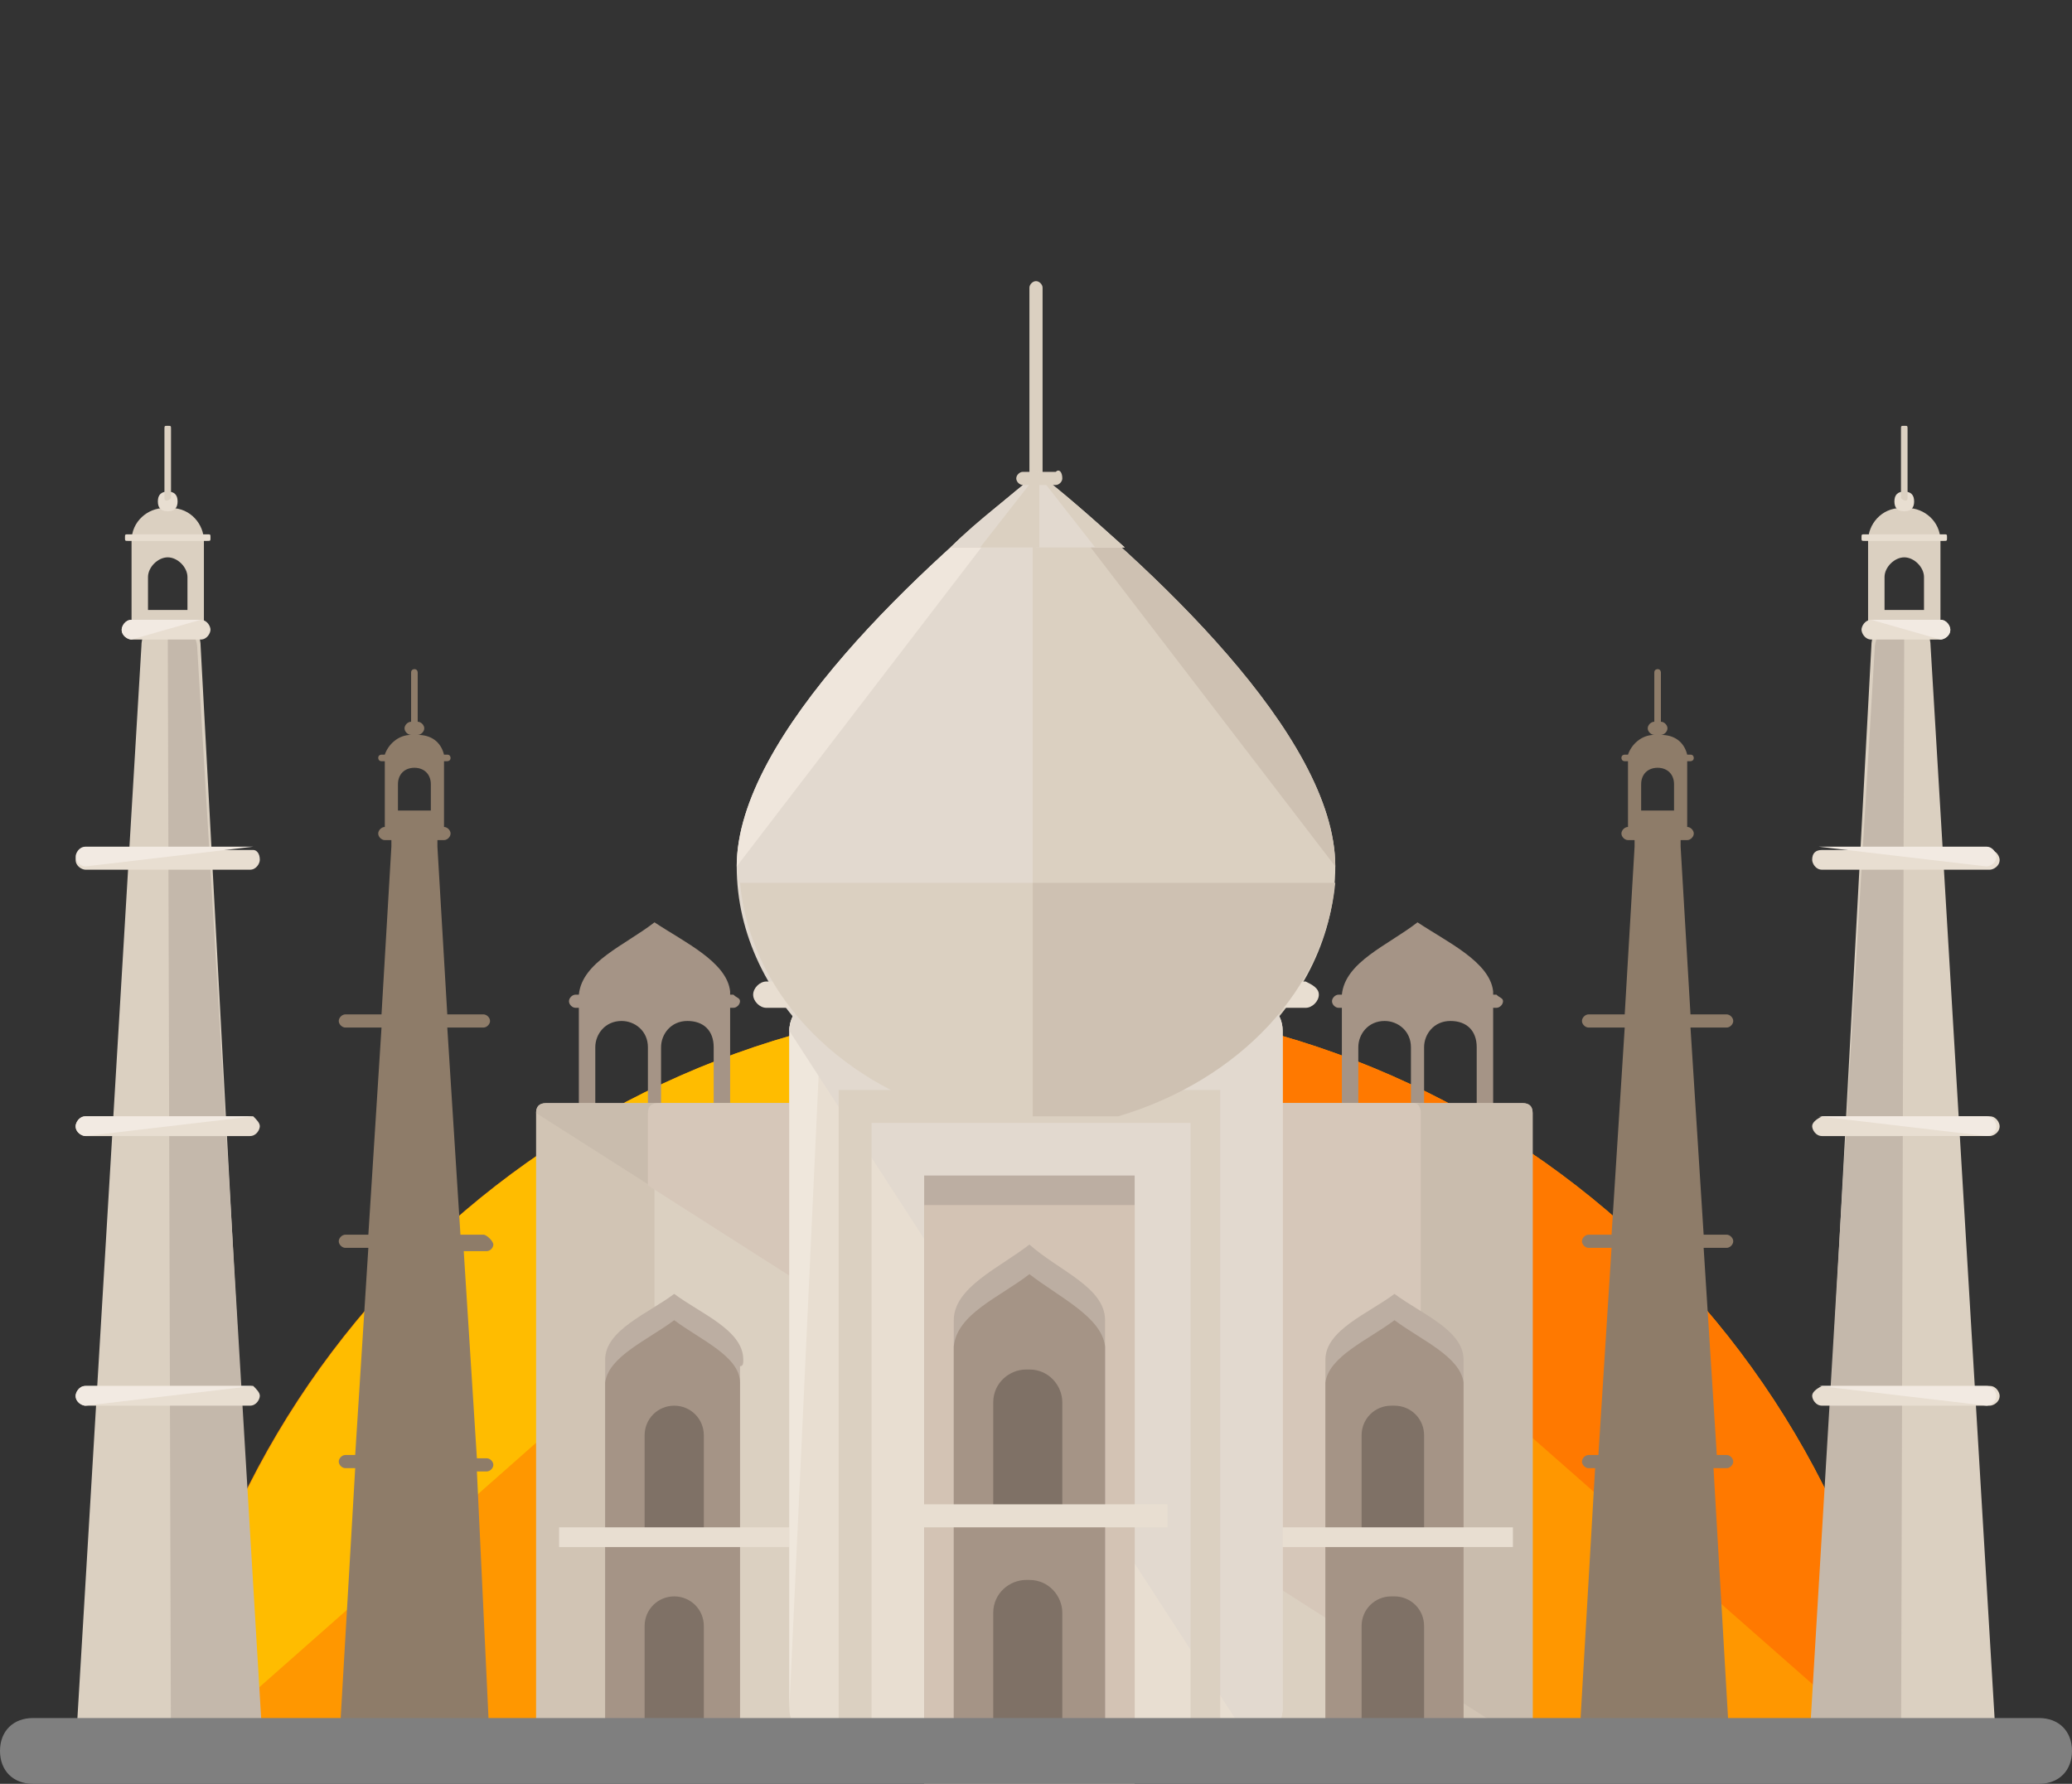 <?xml version="1.0" encoding="iso-8859-1"?>
<!-- Generator: Adobe Illustrator 19.0.0, SVG Export Plug-In . SVG Version: 6.00 Build 0)  -->
<svg version="1.1" id="Layer_1" xmlns="http://www.w3.org/2000/svg" xmlns:xlink="http://www.w3.org/1999/xlink" x="0px" y="0px"
	 viewBox="0 0 504 434" style="enable-background:new 0 0 504 504;" xml:space="preserve">
<rect x="0" y="0" width="504" height="434" fill="#333333" stroke="none"/>
<path style="fill:#DBD0C1;" d="M253.6,123.6c0,0.8-0.8,1.6-1.6,1.6l0,0c-0.8,0-1.6-0.8-1.6-1.6V70c0-0.8,0.8-1.6,1.6-1.6l0,0
	c0.8,0,1.6,0.8,1.6,1.6V123.6z"/>
<path style="fill:#E2D9CF;" d="M252.8,114.8c-28,22.4-73.6,64-73.6,96c0,32.8,30.4,62.4,73.6,64.8V114.8z"/>
<path style="fill:#EFE6DC;" d="M252.8,114.8c-28,22.4-73.6,64-73.6,96"/>
<path style="fill:#DBD0C1;" d="M251.2,114.8c28,22.4,73.6,64,73.6,96c0,32.8-30.4,62.4-73.6,64.8L251.2,114.8L251.2,114.8z"/>
<path style="fill:#CEC1B2;" d="M251.2,114.8c28,22.4,73.6,64,73.6,96"/>
<path style="fill:#FF9700;" d="M464.8,430.8C451.2,325.2,361.6,243.6,252,243.6S52.8,325.2,39.2,430.8H464.8z"/>
<path style="fill:#FF7900;" d="M464.8,430.8C451.2,325.2,361.6,243.6,252,243.6"/>
<path style="fill:#FFBC00;" d="M252,243.6c-109.6,0-199.2,81.6-212.8,188"/>
<g>
	<path style="fill:#A59486;" d="M344.8,224.4L344.8,224.4C344.8,223.6,344.8,223.6,344.8,224.4C344.8,223.6,344.8,223.6,344.8,224.4
		L344.8,224.4c-7.2,5.6-17.6,9.6-18.4,17.6v2.4V270h4v-15.2c0-3.2,2.4-6.4,6.4-6.4c3.2,0,6.4,2.4,6.4,6.4V270h3.2v-15.2
		c0-3.2,2.4-6.4,6.4-6.4s6.4,2.4,6.4,6.4V270h4v-25.6v-3.2C362.4,234,352,229.2,344.8,224.4z"/>
	<path style="fill:#A59486;" d="M159.2,224.4L159.2,224.4C159.2,223.6,159.2,223.6,159.2,224.4C159.2,223.6,159.2,223.6,159.2,224.4
		L159.2,224.4c-7.2,5.6-17.6,9.6-18.4,17.6v2.4V270h4v-15.2c0-3.2,2.4-6.4,6.4-6.4c3.2,0,6.4,2.4,6.4,6.4V270h3.2v-15.2
		c0-3.2,2.4-6.4,6.4-6.4s6.4,2.4,6.4,6.4V270h4v-25.6v-3.2C176.8,234,166.4,229.2,159.2,224.4z"/>
</g>
<path style="fill:#D1C4B4;" d="M373.6,421.2c0,1.6-0.8,2.4-2.4,2.4H132.8c-1.6,0-2.4-0.8-2.4-2.4V270.8c0-1.6,0.8-2.4,2.4-2.4h237.6
	c1.6,0,2.4,0.8,2.4,2.4v150.4H373.6z"/>
<path style="fill:#DBD0C1;" d="M346.4,421.2c0,1.6-0.8,2.4-1.6,2.4h-184c-0.8,0-1.6-0.8-1.6-2.4V270.8c0-1.6,0.8-2.4,1.6-2.4h184
	c0.8,0,1.6,0.8,1.6,2.4V421.2z"/>
<path style="fill:#C9BCAD;" d="M130.4,270.8c0-1.6,0.8-2.4,2.4-2.4h237.6c1.6,0,2.4,0.8,2.4,2.4v150.4c0,1.6-0.8,2.4-2.4,2.4"/>
<path style="fill:#D6C7B9;" d="M157.6,270.8v17.6l188,120V270.8c0-1.6-0.8-2.4-1.6-2.4H160C158.4,268.4,157.6,269.2,157.6,270.8z"/>
<path style="fill:#BCAEA2;" d="M180.8,330.8c0-7.2-10.4-11.2-16.8-16l0,0l0,0l0,0l0,0c-6.4,4.8-16.8,8.8-16.8,16c0,0.8,0,0.8,0,1.6
	v86.4H180v-86.4C180.8,332.4,180.8,331.6,180.8,330.8z"/>
<path style="fill:#A59486;" d="M164,321.2L164,321.2L164,321.2L164,321.2L164,321.2c-6.4,4.8-16,8.8-16.8,15.2v2.4v80H180v-80v-2.4
	C180,330,170.4,326,164,321.2z"/>
<g>
	<path style="fill:#7F7166;" d="M171.2,418.8v-23.2c0-4-3.2-7.2-7.2-7.2l0,0c-4,0-7.2,3.2-7.2,7.2v23.2H171.2z"/>
	<path style="fill:#7F7166;" d="M171.2,372.4v-23.2c0-4-3.2-7.2-7.2-7.2l0,0c-4,0-7.2,3.2-7.2,7.2v23.2H171.2z"/>
</g>
<rect x="136" y="371.6" style="fill:#E8DED1;" width="56.8" height="4.8"/>
<path style="fill:#BCAEA2;" d="M356,330.8c0-7.2-10.4-11.2-16.8-16l0,0l0,0l0,0l0,0c-6.4,4.8-16.8,8.8-16.8,16c0,0.8,0,0.8,0,1.6
	v86.4H356v-86.4C356,332.4,356,331.6,356,330.8z"/>
<path style="fill:#A59486;" d="M339.2,321.2L339.2,321.2L339.2,321.2L339.2,321.2L339.2,321.2c-6.4,4.8-16,8.8-16.8,15.2v2.4v80H356
	v-80v-2.4C355.2,330,345.6,326,339.2,321.2z"/>
<g>
	<path style="fill:#7F7166;" d="M346.4,418.8v-23.2c0-4-3.2-7.2-7.2-7.2h-0.8c-4,0-7.2,3.2-7.2,7.2v23.2H346.4z"/>
	<path style="fill:#7F7166;" d="M346.4,372.4v-23.2c0-4-3.2-7.2-7.2-7.2h-0.8c-4,0-7.2,3.2-7.2,7.2v23.2H346.4z"/>
</g>
<g>
	<rect x="311.2" y="371.6" style="fill:#E8DED1;" width="56.8" height="4.8"/>
	<path style="fill:#E8DED1;" d="M312,415.6c0,4-3.2,8-8,8H200c-4,0-8-3.2-8-8V250.8c0-4,3.2-8,8-8h104c4,0,8,3.2,8,8V415.6z"/>
</g>
<path style="fill:#EFE7DC;" d="M192,415.6V250.8c0-4,3.2-8,8-8"/>
<path style="fill:#E2D9CF;" d="M192,250.8c0-4,3.2-8,8-8h104c4,0,8,3.2,8,8v164.8c0,4-3.2,8-8,8"/>
<rect x="224.8" y="286" style="fill:#BCAEA2;" width="51.2" height="142.4"/>
<rect x="224.8" y="293.2" style="fill:#D3C3B4;" width="51.2" height="142.4"/>
<path style="fill:#BCAEA2;" d="M268.8,321.2c0-8-11.2-12-18.4-18.4l0,0l0,0l0,0l0,0c-7.2,5.6-18.4,10.4-18.4,18.4c0,0.8,0,1.6,0,1.6
	v96h36.8v-96C268.8,322,268.8,322,268.8,321.2z"/>
<path style="fill:#A59486;" d="M250.4,310L250.4,310L250.4,310L250.4,310L250.4,310c-7.2,5.6-17.6,9.6-18.4,17.6v2.4v88.8h36.8V330
	v-2.4C268,320.4,257.6,315.6,250.4,310z"/>
<g>
	<path style="fill:#7F7166;" d="M258.4,418.8v-26.4c0-4-3.2-8-8-8h-0.8c-4,0-8,3.2-8,8v26.4H258.4z"/>
	<path style="fill:#7F7166;" d="M258.4,367.6v-26.4c0-4-3.2-8-8-8h-0.8c-4,0-8,3.2-8,8v26.4H258.4z"/>
</g>
<g>
	<path style="fill:#DBD0C1;" d="M296.8,429.2H204v-164h92.8V429.2z M212,421.2h77.6v-148H212V421.2z"/>
	<path style="fill:#DBD0C1;" d="M63.2,425.2c0,4-19.2,7.2-22.4,7.2l0,0c-4,0-22.4-3.2-22.4-7.2l16-268c0-4,3.2-7.2,7.2-7.2l0,0
		c4,0,7.2,3.2,7.2,7.2L63.2,425.2z"/>
</g>
<path style="fill:#C4B8AB;" d="M40.8,150.8L40.8,150.8c4,0,7.2,3.2,7.2,7.2l16,268c0,4-19.2,7.2-22.4,7.2l0,0"/>
<g>
	<path style="fill:#DBD0C1;" d="M48.8,150.8c0,1.6-0.8,2.4-2.4,2.4H35.2c-1.6,0-2.4-0.8-2.4-2.4l0,0c0-1.6,0.8-2.4,2.4-2.4h10.4
		C47.2,148.4,48.8,149.2,48.8,150.8L48.8,150.8z"/>
	<path style="fill:#DBD0C1;" d="M36,152.4v-12c0-2.4,2.4-4.8,4.8-4.8c2.4,0,4.8,2.4,4.8,4.8v12h4v-20.8c0-4-3.2-8-8-8H40
		c-4,0-8,3.2-8,8v20.8H36z"/>
</g>
<path style="fill:#E8DED1;" d="M63.2,339.6c0,0.8-0.8,2.4-2.4,2.4h-40c-0.8,0-2.4-0.8-2.4-2.4l0,0c0-0.8,0.8-2.4,2.4-2.4h40.8
	C62.4,338,63.2,338.8,63.2,339.6L63.2,339.6z"/>
<g>
	<path style="fill:#F2EAE2;" d="M20.8,342c-0.8,0-2.4-0.8-2.4-2.4l0,0c0-0.8,0.8-2.4,2.4-2.4h40.8"/>
</g>
<path style="fill:#E8DED1;" d="M63.2,274c0,0.8-0.8,2.4-2.4,2.4h-40c-0.8,0-2.4-0.8-2.4-2.4l0,0c0-0.8,0.8-2.4,2.4-2.4h40.8
	C62.4,272.4,63.2,273.2,63.2,274L63.2,274z"/>
<g>
	<path style="fill:#F2EAE2;" d="M20.8,276.4c-0.8,0-2.4-0.8-2.4-2.4l0,0c0-0.8,0.8-2.4,2.4-2.4h40.8"/>
</g>
<path style="fill:#E8DED1;" d="M63.2,209.2c0,0.8-0.8,2.4-2.4,2.4h-40c-0.8,0-2.4-0.8-2.4-2.4l0,0c0-0.8,0.8-2.4,2.4-2.4h40.8
	C62.4,206.8,63.2,207.6,63.2,209.2L63.2,209.2z"/>
<g>
	<path style="fill:#F2EAE2;" d="M20.8,210.8c-0.8,0-2.4-0.8-2.4-2.4l0,0c0-0.8,0.8-2.4,2.4-2.4h40.8"/>
</g>
<path style="fill:#E8DED1;" d="M51.2,153.2c0,0.8-0.8,2.4-2.4,2.4H32c-0.8,0-2.4-0.8-2.4-2.4l0,0c0-0.8,0.8-2.4,2.4-2.4h16.8
	C50.4,150.8,51.2,152.4,51.2,153.2L51.2,153.2z"/>
<g>
	<path style="fill:#F2EAE2;" d="M32,155.6c-0.8,0-2.4-0.8-2.4-2.4l0,0c0-0.8,0.8-2.4,2.4-2.4h16.8"/>
</g>
<g>
	<path style="fill:#E8DED1;" d="M51.2,130.8c0,0.8,0,0.8-0.8,0.8H31.2c-0.8,0-0.8,0-0.8-0.8l0,0c0-0.8,0-0.8,0.8-0.8h19.2
		C51.2,130,51.2,130,51.2,130.8L51.2,130.8z"/>
	<path style="fill:#E8DED1;" d="M43.2,122c0,1.6-0.8,2.4-2.4,2.4l0,0c-1.6,0-2.4-0.8-2.4-2.4l0,0c0-1.6,0.8-2.4,2.4-2.4l0,0
		C42.4,119.6,43.2,120.4,43.2,122L43.2,122z"/>
</g>
<path style="fill:#DBD0C1;" d="M41.6,121.2C41.6,121.2,40.8,122,41.6,121.2L41.6,121.2c-0.8,0.8-1.6,0.8-1.6,0v-16.8
	c0-0.8,0-0.8,0.8-0.8l0,0c0.8,0,0.8,0,0.8,0.8V121.2z"/>
<path style="fill:#8E7C69;" d="M116,358h2.4c0.8,0,1.6-0.8,1.6-1.6s-0.8-1.6-1.6-1.6H116l-3.2-50.4h5.6c0.8,0,1.6-0.8,1.6-1.6
	c0-0.8-1.6-2.4-2.4-2.4H112l-3.2-50.4h8.8c0.8,0,1.6-0.8,1.6-1.6s-0.8-1.6-1.6-1.6h-8.8l-2.4-40.8c0-0.8,0-0.8,0-1.6h1.6
	c0.8,0,1.6-0.8,1.6-1.6s-0.8-1.6-1.6-1.6v-16h0.8c0,0,0.8,0,0.8-0.8c0,0,0-0.8-0.8-0.8H108c-0.8-3.2-3.2-4.8-6.4-4.8l0,0
	c0.8,0,1.6-0.8,1.6-1.6s-0.8-1.6-1.6-1.6v-12c0,0,0-0.8-0.8-0.8c0,0-0.8,0-0.8,0.8v12c-0.8,0-1.6,0.8-1.6,1.6s0.8,1.6,1.6,1.6l0,0
	c-3.2,0-5.6,2.4-6.4,4.8h-0.8c0,0-0.8,0-0.8,0.8c0,0,0,0.8,0.8,0.8h0.8v16c-0.8,0-1.6,0.8-1.6,1.6s0.8,1.6,1.6,1.6h1.6
	c0,0.8,0,0.8,0,1.6l-2.4,40.8H84c-0.8,0-1.6,0.8-1.6,1.6s0.8,1.6,1.6,1.6h8.8l-3.2,50.4H84c-0.8,0-1.6,0.8-1.6,1.6
	c0,0.8,0.8,1.6,1.6,1.6h5.6L86.4,354H84c-0.8,0-1.6,0.8-1.6,1.6c0,0.8,0.8,1.6,1.6,1.6h2.4l-4,68.8c0,3.2,15.2,5.6,18.4,5.6
	c3.2,0,18.4-2.4,18.4-5.6L116,358z M104.8,197.2h-8v-6.4c0-2.4,1.6-4,4-4s4,1.6,4,4V197.2z"/>
<path style="fill:#DBD0C1;" d="M440.8,425.2c0,4,19.2,7.2,22.4,7.2l0,0c4,0,22.4-3.2,22.4-7.2l-16-268c0-4-3.2-7.2-7.2-7.2l0,0
	c-4,0-7.2,3.2-7.2,7.2L440.8,425.2z"/>
<path style="fill:#C4B8AB;" d="M463.2,150.8L463.2,150.8c-4,0-7.2,3.2-7.2,7.2l-16,268c0,4,19.2,7.2,22.4,7.2l0,0"/>
<g>
	<path style="fill:#DBD0C1;" d="M455.2,150.8c0,1.6,0.8,2.4,2.4,2.4H468c1.6,0,2.4-0.8,2.4-2.4l0,0c0-1.6-0.8-2.4-2.4-2.4h-10.4
		C456.8,148.4,455.2,149.2,455.2,150.8L455.2,150.8z"/>
	<path style="fill:#DBD0C1;" d="M468,152.4v-12c0-2.4-2.4-4.8-4.8-4.8s-4.8,2.4-4.8,4.8v12h-4v-20.8c0-4,3.2-8,8-8h1.6
		c4,0,8,3.2,8,8v20.8H468z"/>
</g>
<path style="fill:#E8DED1;" d="M440.8,339.6c0,0.8,0.8,2.4,2.4,2.4H484c0.8,0,2.4-0.8,2.4-2.4l0,0c0-0.8-0.8-2.4-2.4-2.4h-40.8
	C441.6,338,440.8,338.8,440.8,339.6L440.8,339.6z"/>
<g>
	<path style="fill:#F2EAE2;" d="M483.2,342c0.8,0,2.4-0.8,2.4-2.4l0,0c0-0.8-0.8-2.4-2.4-2.4h-40.8"/>
</g>
<path style="fill:#E8DED1;" d="M440.8,274c0,0.8,0.8,2.4,2.4,2.4H484c0.8,0,2.4-0.8,2.4-2.4l0,0c0-0.8-0.8-2.4-2.4-2.4h-40.8
	C441.6,272.4,440.8,273.2,440.8,274L440.8,274z"/>
<g>
	<path style="fill:#F2EAE2;" d="M483.2,276.4c0.8,0,2.4-0.8,2.4-2.4l0,0c0-0.8-0.8-2.4-2.4-2.4h-40.8"/>
</g>
<path style="fill:#E8DED1;" d="M440.8,209.2c0,0.8,0.8,2.4,2.4,2.4H484c0.8,0,2.4-0.8,2.4-2.4l0,0c0-0.8-0.8-2.4-2.4-2.4h-40.8
	C441.6,206.8,440.8,207.6,440.8,209.2L440.8,209.2z"/>
<g>
	<path style="fill:#F2EAE2;" d="M483.2,210.8c0.8,0,2.4-0.8,2.4-2.4l0,0c0-0.8-0.8-2.4-2.4-2.4h-40.8"/>
</g>
<path style="fill:#E8DED1;" d="M452.8,153.2c0,0.8,0.8,2.4,2.4,2.4H472c0.8,0,2.4-0.8,2.4-2.4l0,0c0-0.8-0.8-2.4-2.4-2.4h-16.8
	C453.6,150.8,452.8,152.4,452.8,153.2L452.8,153.2z"/>
<g>
	<path style="fill:#F2EAE2;" d="M472,155.6c0.8,0,2.4-0.8,2.4-2.4l0,0c0-0.8-0.8-2.4-2.4-2.4h-16.8"/>
</g>
<g>
	<path style="fill:#E8DED1;" d="M452.8,130.8c0,0.8,0,0.8,0.8,0.8h19.2c0.8,0,0.8,0,0.8-0.8l0,0c0-0.8,0-0.8-0.8-0.8h-19.2
		C452.8,130,452.8,130,452.8,130.8L452.8,130.8z"/>
	<path style="fill:#E8DED1;" d="M460.8,122c0,1.6,0.8,2.4,2.4,2.4l0,0c1.6,0,2.4-0.8,2.4-2.4l0,0c0-1.6-0.8-2.4-2.4-2.4l0,0
		C461.6,119.6,460.8,120.4,460.8,122L460.8,122z"/>
</g>
<path style="fill:#DBD0C1;" d="M462.4,121.2C462.4,121.2,463.2,122,462.4,121.2L462.4,121.2c0.8,0.8,1.6,0.8,1.6,0v-16.8
	c0-0.8,0-0.8-0.8-0.8l0,0c-0.8,0-0.8,0-0.8,0.8L462.4,121.2L462.4,121.2z"/>
<path style="fill:#8E7C69;" d="M384,426c0,3.2,15.2,5.6,18.4,5.6c3.2,0,18.4-2.4,18.4-5.6l-4-68.8h3.2c0.8,0,1.6-0.8,1.6-1.6
	c0-0.8-0.8-1.6-1.6-1.6h-2.4l-3.2-50.4h5.6c0.8,0,1.6-0.8,1.6-1.6c0-0.8-0.8-1.6-1.6-1.6h-5.6l-3.2-50.4h8.8c0.8,0,1.6-0.8,1.6-1.6
	s-0.8-1.6-1.6-1.6h-8.8l-2.4-40.8c0-0.8,0-0.8,0-1.6h1.6c0.8,0,1.6-0.8,1.6-1.6s-0.8-1.6-1.6-1.6v-16h0.8c0,0,0.8,0,0.8-0.8
	c0,0,0-0.8-0.8-0.8h-0.8c-0.8-3.2-3.2-4.8-6.4-4.8l0,0c0.8,0,1.6-0.8,1.6-1.6s-0.8-1.6-1.6-1.6v-12c0,0,0-0.8-0.8-0.8
	c0,0-0.8,0-0.8,0.8v12c-0.8,0-1.6,0.8-1.6,1.6s0.8,1.6,1.6,1.6l0,0c-3.2,0-5.6,2.4-6.4,4.8h-0.8c0,0-0.8,0-0.8,0.8
	c0,0,0,0.8,0.8,0.8h0.8v16c-0.8,0-1.6,0.8-1.6,1.6s0.8,1.6,1.6,1.6h1.6c0,0.8,0,0.8,0,1.6l-2.4,40.8h-8.8c-0.8,0-1.6,0.8-1.6,1.6
	s0.8,1.6,1.6,1.6h8.8l-3.2,50.4h-5.6c-0.8,0-1.6,0.8-1.6,1.6c0,0.8,0.8,1.6,1.6,1.6h5.6l-3.2,50.4h-2.4c-0.8,0-1.6,0.8-1.6,1.6
	c0,0.8,0.8,1.6,1.6,1.6h1.6L384,426z M399.2,190.8c0-2.4,1.6-4,4-4s4,1.6,4,4v6.4h-8V190.8z"/>
<path style="fill:#7F7F7F;" d="M504,426c0,4.8-3.2,8-8,8H8c-4.8,0-8-3.2-8-8l0,0c0-4.8,3.2-8,8-8h488C500.8,418,504,421.2,504,426
	L504,426z"/>
<path style="fill:#E8DED1;" d="M320.8,242c0,1.6-1.6,3.2-3.2,3.2H186.4c-1.6,0-3.2-1.6-3.2-3.2l0,0c0-1.6,1.6-3.2,3.2-3.2h131.2
	C319.2,239.6,320.8,240.4,320.8,242L320.8,242z"/>
<path style="fill:#E2D9CF;" d="M273.6,133.2c-8-7.2-15.2-13.6-21.6-18.4v18.4H273.6z"/>
<g>
	<path style="fill:#DBD0C1;" d="M273.6,133.2L273.6,133.2c-8-7.2-15.2-13.6-21.6-18.4l14.4,18.4H273.6z"/>
	<path style="fill:#DBD0C1;" d="M252.8,133.2v-18.4c-6.4,5.6-14.4,11.2-21.6,18.4H252.8z"/>
</g>
<path style="fill:#E2D9CF;" d="M238.4,133.2l14.4-18.4c-6.4,5.6-14.4,11.2-21.6,18.4l0,0H238.4z"/>
<path style="fill:#DBD0C1;" d="M258.4,116.4c0,0.8-0.8,1.6-1.6,1.6h-8c-0.8,0-1.6-0.8-1.6-1.6l0,0c0-0.8,0.8-1.6,1.6-1.6h8
	C257.6,114,258.4,114.8,258.4,116.4L258.4,116.4z"/>
<rect x="220.8" y="366" style="fill:#E8DED1;" width="63.2" height="5.6"/>
<g>
	<path style="fill:#A59486;" d="M180,243.6c0,0.8-0.8,1.6-1.6,1.6H140c-0.8,0-1.6-0.8-1.6-1.6l0,0c0-0.8,0.8-1.6,1.6-1.6h38.4
		C179.2,242.8,180,242.8,180,243.6L180,243.6z"/>
	<path style="fill:#A59486;" d="M365.6,243.6c0,0.8-0.8,1.6-1.6,1.6h-38.4c-0.8,0-1.6-0.8-1.6-1.6l0,0c0-0.8,0.8-1.6,1.6-1.6H364
		C364.8,242.8,365.6,242.8,365.6,243.6L365.6,243.6z"/>
</g>
<path style="fill:#DBD0C1;" d="M252.8,214.8H180c2.4,25.6,22.4,48,52.8,56.8h20.8v-56.8H252.8z"/>
<path style="fill:#CEC1B2;" d="M251.2,214.8v56.8H272c29.6-8.8,50.4-31.2,52.8-56.8L251.2,214.8L251.2,214.8z"/>
<g>
</g>
<g>
</g>
<g>
</g>
<g>
</g>
<g>
</g>
<g>
</g>
<g>
</g>
<g>
</g>
<g>
</g>
<g>
</g>
<g>
</g>
<g>
</g>
<g>
</g>
<g>
</g>
<g>
</g>
</svg>
